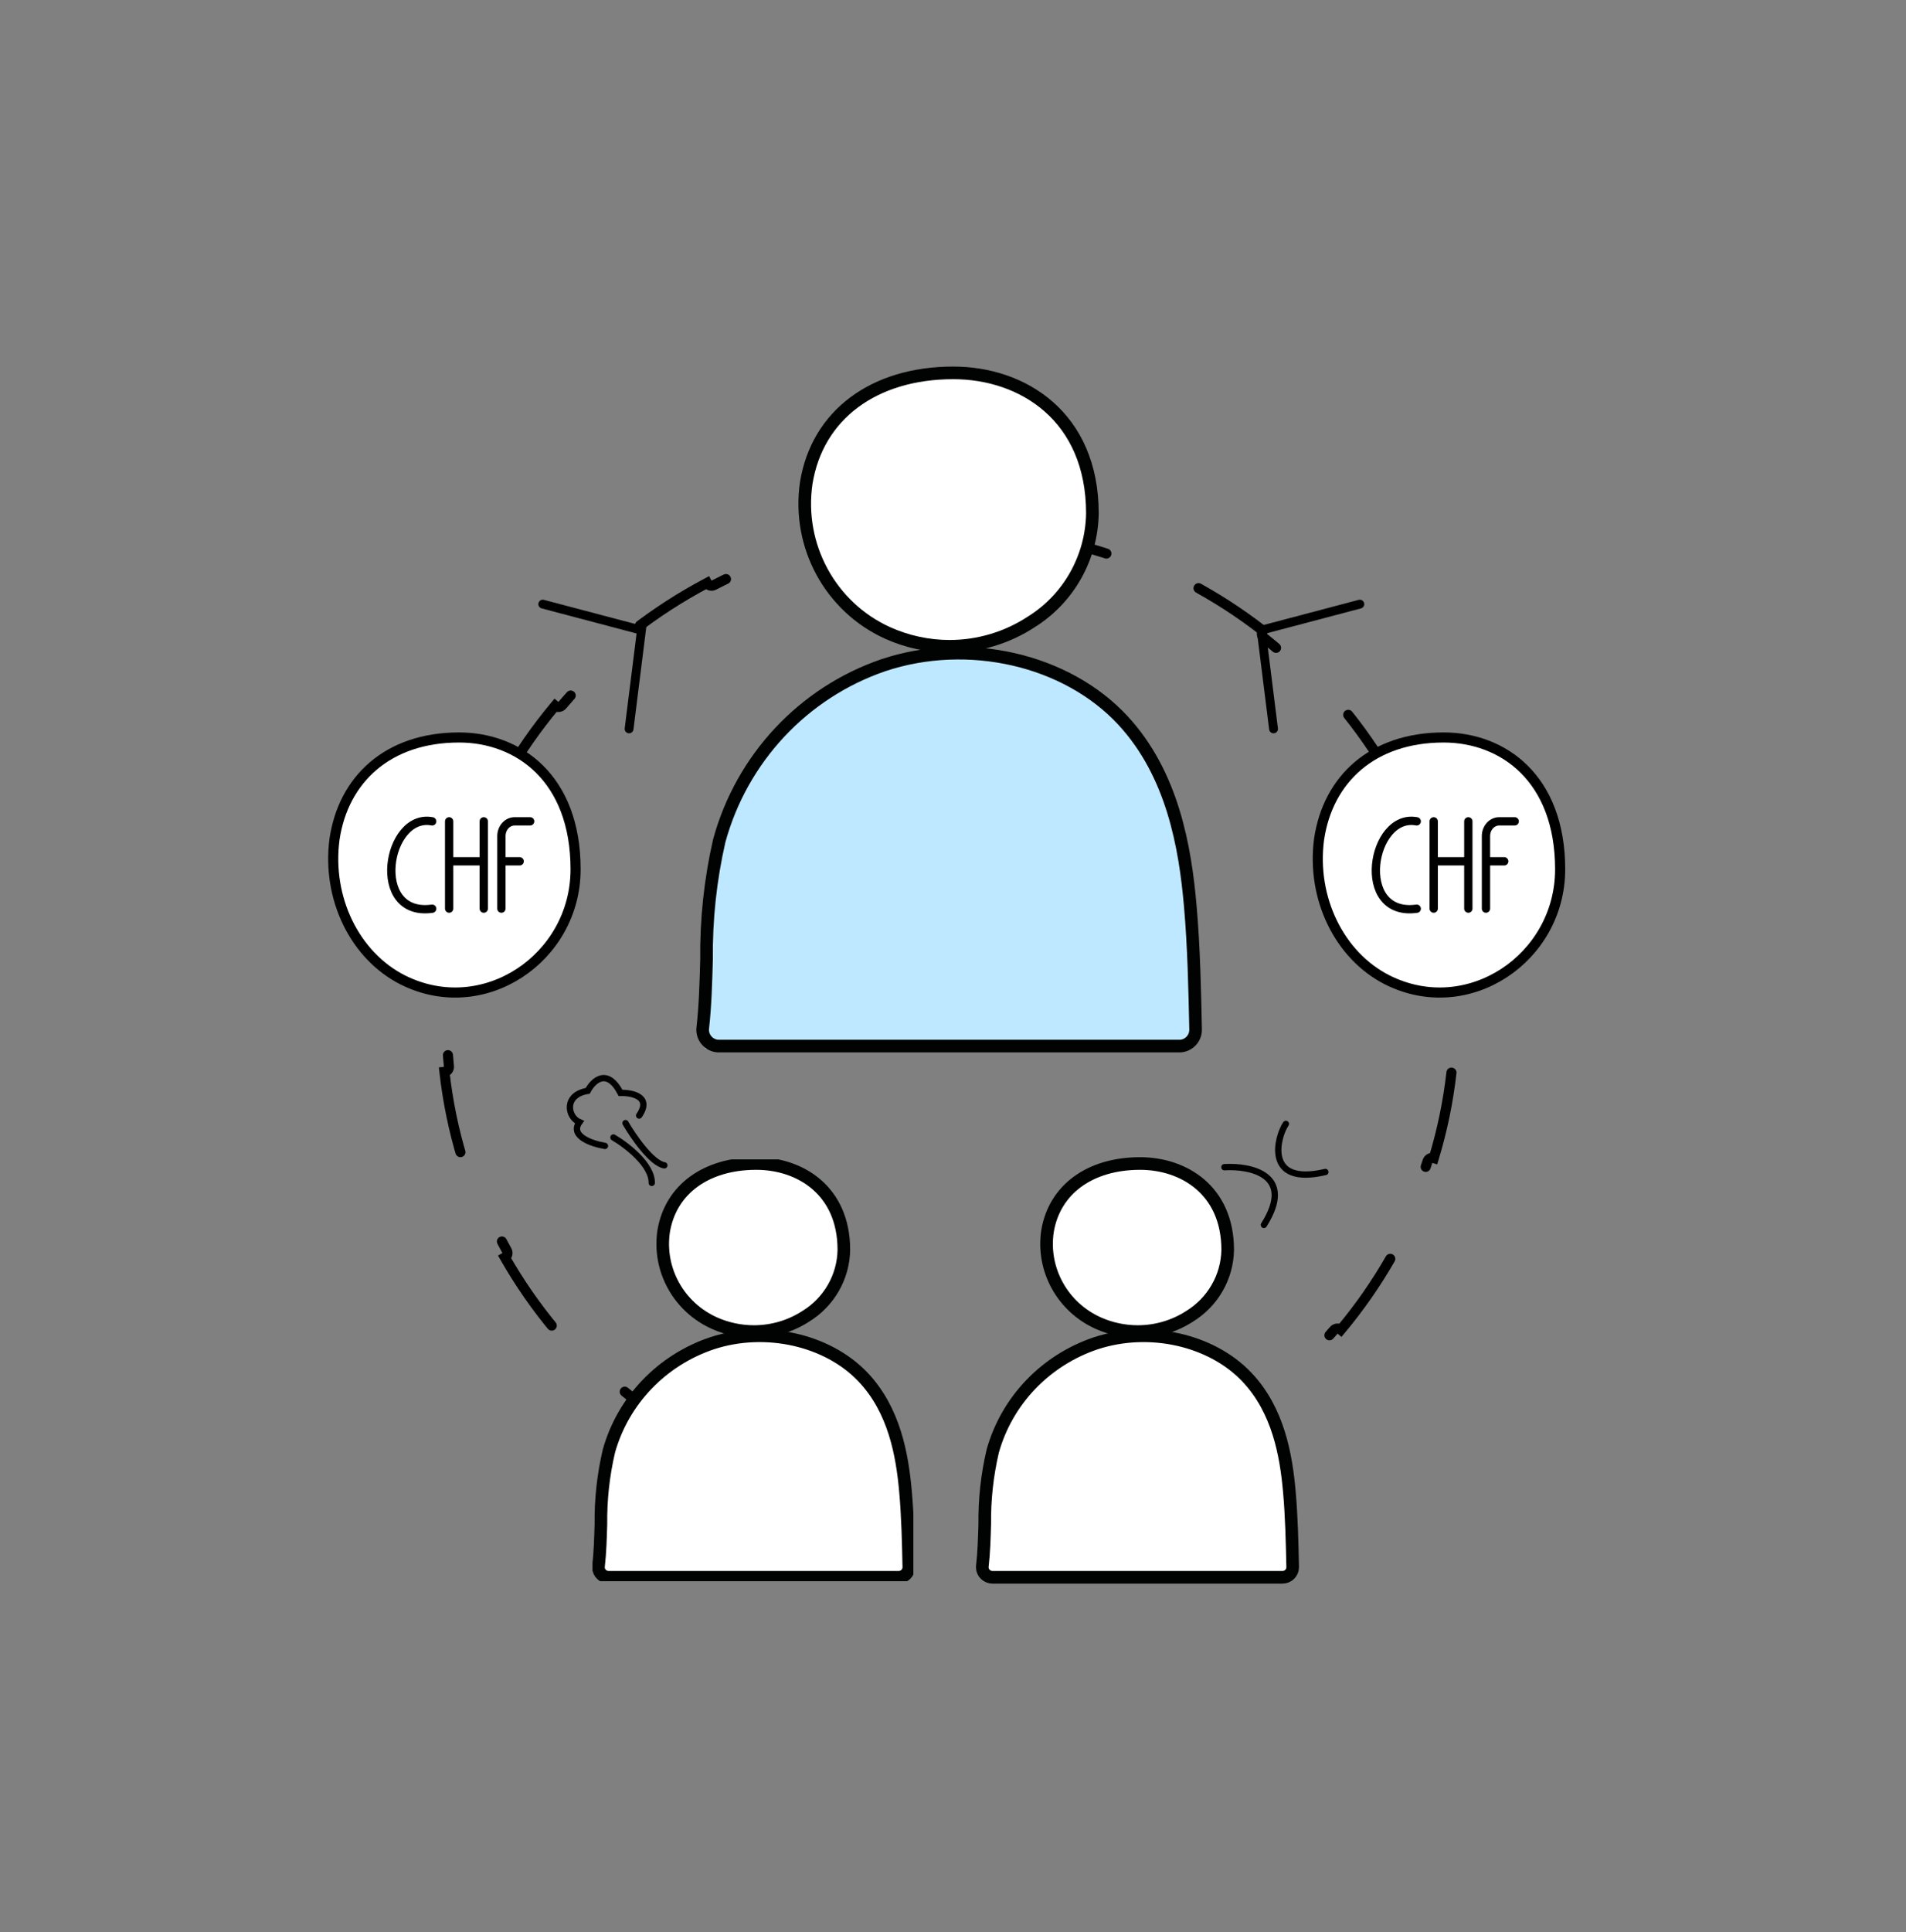 <svg width="151" height="153" viewBox="0 0 151 153" fill="none" xmlns="http://www.w3.org/2000/svg">
<rect x="0" y="0" width="151" height="153" fill="#808080" stroke="none"/>
<path d="M113.592 69.482C114.259 71.684 114.734 73.967 114.996 76.312C114.777 76.336 114.618 76.531 114.64 76.75C114.768 78.015 114.833 79.298 114.833 80.596C114.833 81.894 114.768 83.176 114.64 84.441C114.618 84.66 114.777 84.856 114.996 84.879C114.734 87.224 114.259 89.507 113.592 91.709C113.382 91.644 113.158 91.761 113.092 91.972C112.316 94.439 111.293 96.802 110.052 99.033C109.945 99.226 110.013 99.468 110.205 99.576C109.051 101.602 107.717 103.518 106.225 105.303C106.057 105.161 105.806 105.181 105.663 105.349C103.999 107.299 102.143 109.087 100.123 110.685C99.95 110.822 99.92 111.073 100.056 111.246C98.225 112.665 96.265 113.931 94.195 115.025C94.093 114.83 93.853 114.754 93.657 114.855C91.396 116.021 89.005 116.981 86.512 117.708C86.3 117.77 86.179 117.991 86.239 118.202C84.028 118.824 81.738 119.265 79.388 119.508C79.367 119.289 79.172 119.129 78.953 119.149C77.686 119.268 76.402 119.329 75.103 119.329C73.804 119.329 72.52 119.268 71.254 119.149C71.034 119.129 70.84 119.289 70.818 119.508C68.468 119.265 66.178 118.824 63.967 118.202C64.028 117.991 63.906 117.77 63.694 117.708C61.201 116.981 58.81 116.021 56.549 114.855C56.354 114.754 56.113 114.83 56.011 115.025C53.941 113.931 51.981 112.665 50.15 111.246C50.286 111.073 50.256 110.822 50.084 110.685C48.063 109.087 46.207 107.299 44.544 105.349C44.401 105.181 44.149 105.161 43.981 105.303C42.489 103.518 41.156 101.602 40.001 99.576C40.193 99.468 40.261 99.226 40.154 99.033C38.913 96.802 37.891 94.439 37.114 91.972C37.048 91.761 36.825 91.644 36.614 91.709C35.947 89.507 35.473 87.224 35.211 84.879C35.429 84.856 35.589 84.66 35.566 84.441C35.439 83.176 35.373 81.894 35.373 80.596C35.373 79.298 35.439 78.015 35.566 76.75C35.589 76.531 35.429 76.336 35.211 76.312C35.473 73.967 35.947 71.684 36.614 69.482C36.825 69.547 37.048 69.43 37.114 69.22C37.891 66.752 38.913 64.389 40.154 62.158C40.261 61.966 40.193 61.723 40.001 61.615C41.156 59.589 42.489 57.674 43.981 55.889C44.149 56.031 44.401 56.01 44.544 55.843C46.207 53.893 48.063 52.105 50.084 50.506C50.256 50.369 50.286 50.119 50.15 49.946C51.981 48.527 53.941 47.261 56.011 46.166C56.113 46.362 56.354 46.438 56.549 46.337C58.81 45.171 61.201 44.211 63.694 43.483C63.906 43.422 64.028 43.201 63.967 42.989C66.178 42.368 68.468 41.926 70.818 41.683C70.84 41.902 71.034 42.063 71.254 42.042C72.52 41.923 73.804 41.863 75.103 41.863C76.402 41.863 77.686 41.923 78.953 42.042C79.172 42.063 79.367 41.902 79.388 41.683C81.738 41.926 84.028 42.368 86.239 42.989C86.179 43.201 86.3 43.422 86.512 43.483C89.005 44.211 91.396 45.171 93.657 46.337C93.853 46.438 94.093 46.361 94.195 46.166C96.265 47.261 98.225 48.527 100.056 49.946C99.92 50.119 99.95 50.369 100.123 50.506C102.143 52.105 103.999 53.893 105.663 55.843C105.806 56.01 106.057 56.031 106.225 55.889C107.717 57.674 109.051 59.589 110.205 61.615C110.013 61.723 109.945 61.966 110.052 62.158C111.293 64.389 112.316 66.752 113.092 69.22C113.158 69.43 113.382 69.547 113.592 69.482Z" stroke="black" stroke-width="0.8" stroke-linecap="round" stroke-dasharray="8 8"/>
<g clip-path="url(#clip0_772_20965)">
<path d="M75.579 29.41C68.812 29.41 64.506 32.998 63.66 38.175C62.921 43.208 65.586 48.123 70.187 50.211C77.937 53.7 86.757 48.335 86.757 40.707C86.757 32.944 81.278 29.41 75.579 29.41Z" fill="white"/>
<path d="M75.227 51.18C73.529 51.178 71.851 50.815 70.303 50.115C65.769 48.053 63.144 43.204 63.874 38.243C64.747 32.865 69.215 29.528 75.524 29.528C81.009 29.528 86.544 32.968 86.544 40.66C86.486 44.162 84.667 47.393 81.715 49.238C79.786 50.506 77.531 51.18 75.227 51.18Z" stroke="#010202" stroke-miterlimit="10"/>
<path d="M55.848 83.02C56.434 77.593 55.839 72.017 57.201 66.724C58.885 60.069 63.697 54.668 70.081 52.272C76.465 50.046 84.216 51.695 88.673 56.719C92.376 60.898 93.527 66.688 93.993 72.22C94.292 75.812 94.364 79.417 94.435 83.019L55.848 83.02Z" fill="#BEE8FF"/>
<path d="M93.4 82.838H56.98C56.27 82.852 55.682 82.284 55.665 81.569C55.665 81.523 55.668 81.477 55.673 81.431C55.876 79.644 55.923 77.782 55.975 75.981C55.939 72.815 56.277 69.656 56.983 66.571C58.768 60.053 63.638 54.848 69.988 52.675C76.692 50.441 84.488 52.231 88.948 57.035C92.92 61.311 93.893 67.136 94.297 71.733C94.585 75.016 94.652 78.335 94.72 81.546C94.718 82.262 94.14 82.841 93.43 82.839H93.4V82.838Z" stroke="#010202" stroke-miterlimit="10"/>
</g>
<g clip-path="url(#clip1_772_20965)">
<path d="M59.949 92.064C55.688 92.064 52.977 94.27 52.444 97.452C51.98 100.546 53.657 103.567 56.554 104.85C61.434 106.995 66.987 103.697 66.987 99.008C66.987 94.237 63.537 92.064 59.949 92.064Z" fill="white"/>
<path d="M59.728 105.446C58.659 105.445 57.602 105.222 56.627 104.791C53.772 103.524 52.12 100.543 52.579 97.494C53.129 94.188 55.942 92.137 59.914 92.137C63.368 92.137 66.853 94.252 66.853 98.98C66.817 101.132 65.671 103.118 63.812 104.252C62.598 105.032 61.178 105.446 59.728 105.446Z" stroke="#010202" stroke-miterlimit="10"/>
<path d="M47.526 125.017C47.895 121.681 47.52 118.254 48.378 115C49.438 110.909 52.468 107.59 56.488 106.117C60.507 104.749 65.388 105.762 68.193 108.85C70.525 111.419 71.25 114.979 71.543 118.379C71.731 120.586 71.776 122.802 71.822 125.017L47.526 125.017Z" fill="white"/>
<path d="M71.17 124.905H48.239C47.791 124.914 47.422 124.565 47.411 124.125C47.411 124.097 47.412 124.069 47.416 124.04C47.543 122.942 47.573 121.797 47.606 120.69C47.583 118.745 47.796 116.802 48.24 114.906C49.364 110.9 52.431 107.701 56.429 106.365C60.65 104.992 65.558 106.092 68.367 109.045C70.868 111.673 71.48 115.254 71.734 118.08C71.916 120.097 71.958 122.137 72.001 124.111C71.999 124.551 71.636 124.907 71.188 124.906H71.17V124.905Z" stroke="#010202" stroke-miterlimit="10"/>
</g>
<path d="M109.908 77.599C106.116 75.682 103.886 71.145 104.501 66.464C104.854 64.067 105.921 62.058 107.585 60.647C109.249 59.236 111.538 58.4 114.372 58.4C116.735 58.4 119.036 59.216 120.745 60.91C122.45 62.601 123.6 65.202 123.6 68.838C123.6 75.884 116.294 80.801 109.908 77.599Z" fill="white" stroke="black" stroke-width="0.8"/>
<path d="M31.908 77.599C28.116 75.682 25.886 71.145 26.501 66.464C26.854 64.067 27.921 62.058 29.585 60.647C31.249 59.236 33.538 58.4 36.372 58.4C38.735 58.4 41.036 59.216 42.745 60.91C44.45 62.601 45.6 65.202 45.6 68.838C45.6 75.884 38.294 80.801 31.908 77.599Z" fill="white" stroke="black" stroke-width="0.8"/>
<path d="M90.358 92.064C86.097 92.064 83.386 94.27 82.853 97.452C82.388 100.546 84.066 103.567 86.963 104.85C91.843 106.995 97.396 103.697 97.396 99.008C97.396 94.237 93.946 92.064 90.358 92.064Z" fill="white"/>
<path d="M90.137 105.446C89.068 105.445 88.011 105.222 87.036 104.791C84.181 103.524 82.529 100.543 82.988 97.494C83.538 94.188 86.351 92.137 90.323 92.137C93.777 92.137 97.262 94.252 97.262 98.98C97.225 101.132 96.08 103.118 94.221 104.252C93.007 105.032 91.587 105.446 90.137 105.446Z" stroke="#010202" stroke-miterlimit="10"/>
<path d="M77.935 125.017C78.304 121.681 77.929 118.254 78.787 115C79.847 110.909 82.877 107.59 86.897 106.117C90.916 104.749 95.796 105.762 98.602 108.85C100.934 111.419 101.659 114.979 101.952 118.379C102.14 120.586 102.185 122.802 102.231 125.017L77.935 125.017Z" fill="white"/>
<path d="M101.579 124.905H78.648C78.2 124.914 77.831 124.565 77.82 124.125C77.82 124.097 77.821 124.069 77.824 124.04C77.952 122.942 77.982 121.797 78.015 120.69C77.992 118.745 78.205 116.802 78.649 114.906C79.773 110.9 82.84 107.701 86.838 106.365C91.059 104.992 95.967 106.092 98.775 109.045C101.277 111.673 101.889 115.254 102.143 118.08C102.325 120.097 102.367 122.137 102.41 124.111C102.408 124.551 102.045 124.907 101.597 124.906H101.579V124.905Z" stroke="#010202" stroke-miterlimit="10"/>
<path d="M97 92.429C99.087 92.302 102.635 93.038 100.13 97M101.87 89C101.174 90.016 100.13 93.952 105 92.809" stroke="black" stroke-width="0.5" stroke-linecap="round"/>
<path d="M112.239 65.041C108.618 64.349 107.274 72.651 112.239 71.959M113.583 65.041V68.214M113.583 71.952V68.207M116.326 65.041V68.214M116.326 71.952V68.207M113.583 68.207H116.326M117.724 71.952V68.207M120 65.041H118.769C118.19 65.041 117.724 65.567 117.724 66.205V68.207M117.724 68.207H119.17" stroke="black" stroke-width="0.658" stroke-linecap="round"/>
<path d="M34.239 65.041C30.619 64.349 29.274 72.651 34.239 71.959M35.583 65.041V68.214M35.583 71.952V68.207M38.326 65.041V68.214M38.326 71.952V68.207M35.583 68.207H38.326M39.724 71.952V68.207M42 65.041H40.769C40.19 65.041 39.724 65.567 39.724 66.205V68.207M39.724 68.207H41.169" stroke="black" stroke-width="0.658" stroke-linecap="round"/>
<path d="M43 47.84L50.818 49.904L49.838 57.72" stroke="black" stroke-width="0.7" stroke-linecap="round"/>
<path d="M107.732 47.84L99.915 49.904L100.894 57.72" stroke="black" stroke-width="0.7" stroke-linecap="round"/>
<path d="M48.598 90.076C49.621 90.673 51.66 92.228 51.634 93.672M49.555 88.938C50.161 89.985 51.625 92.119 52.632 92.282M47.926 90.744C46.92 90.581 45.107 89.977 45.904 88.864C44.939 88.449 44.652 86.696 46.56 86.384C46.979 85.589 48.085 84.509 49.164 86.547C50.082 86.523 51.66 86.847 50.635 88.337" stroke="black" stroke-width="0.5" stroke-linecap="round"/>
<defs>
<clipPath id="clip0_772_20965">
<rect width="40.379" height="54.337" fill="white" transform="translate(54.914 29)"/>
</clipPath>
<clipPath id="clip1_772_20965">
<rect width="25.424" height="33.4" fill="white" transform="translate(46.938 91.812)"/>
</clipPath>
</defs>
</svg>
